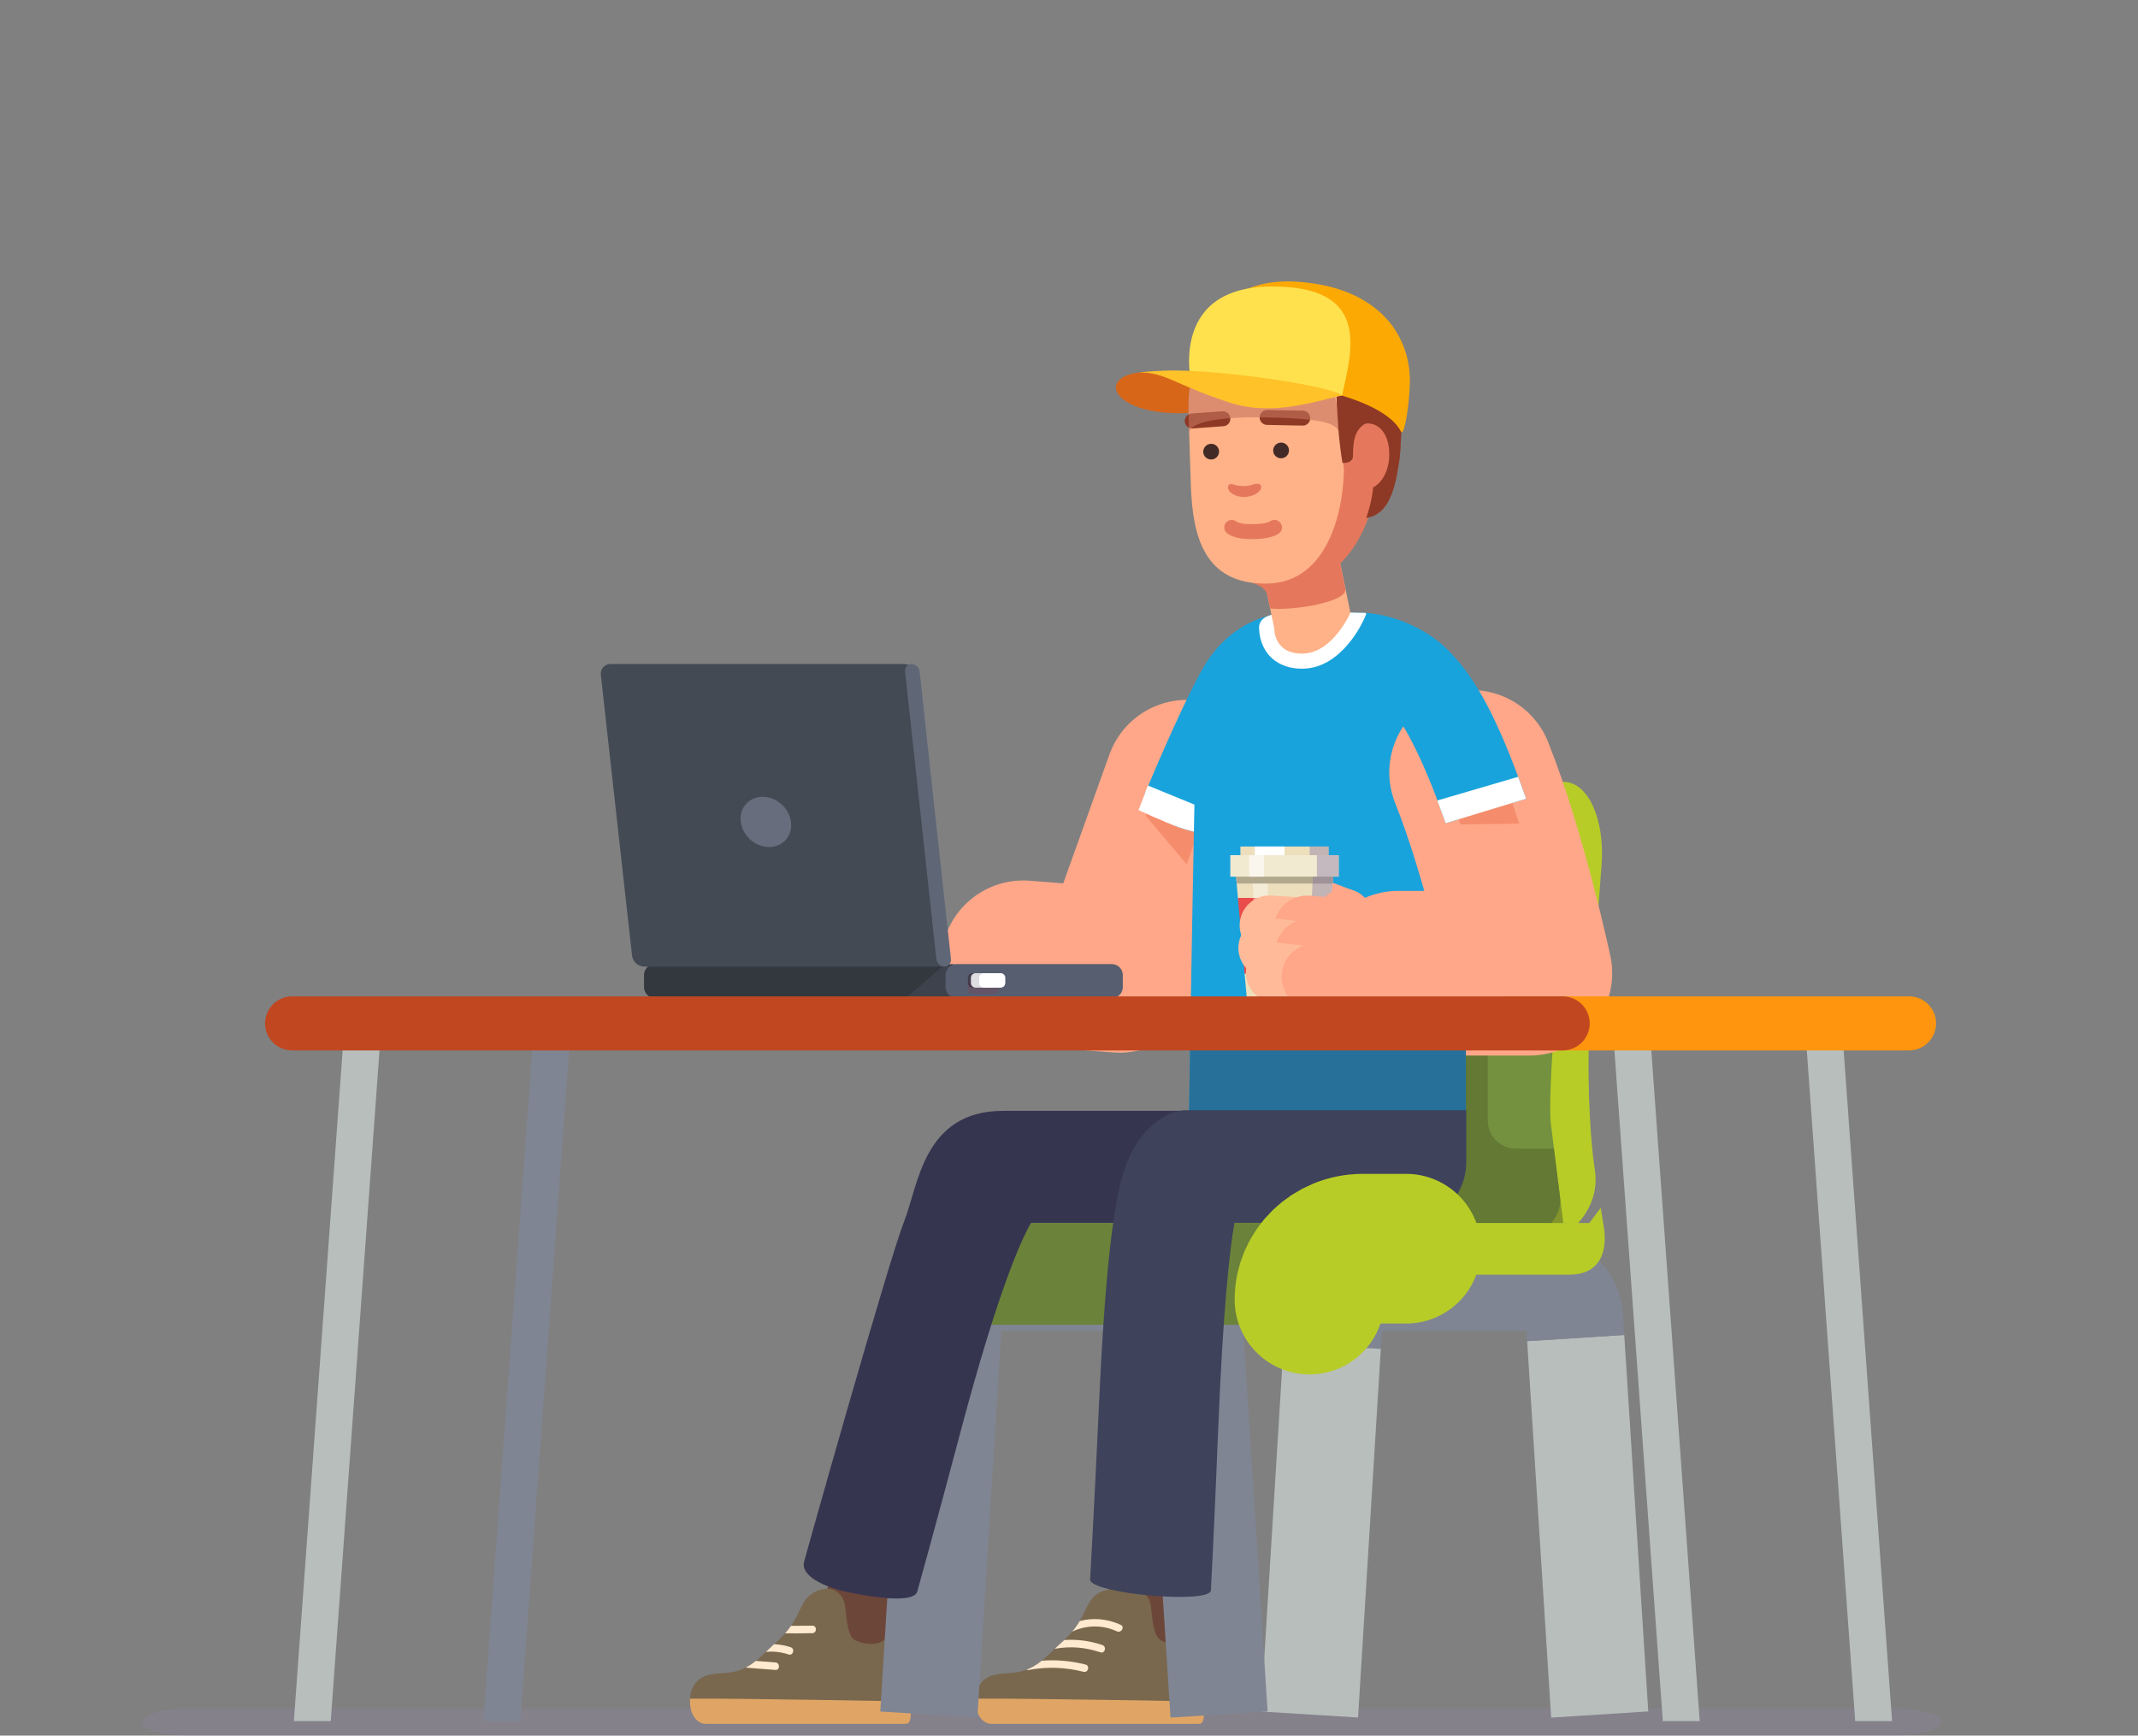 <?xml version="1.0" encoding="utf-8"?>
<!-- Generator: Adobe Illustrator 16.0.0, SVG Export Plug-In . SVG Version: 6.00 Build 0)  -->
<!DOCTYPE svg PUBLIC "-//W3C//DTD SVG 1.1//EN" "http://www.w3.org/Graphics/SVG/1.1/DTD/svg11.dtd">
<svg version="1.1" id="Layer_1" xmlns="http://www.w3.org/2000/svg" xmlns:xlink="http://www.w3.org/1999/xlink" x="0px" y="0px"
	 width="285.655px" height="231.9px" viewBox="-33.919 0 285.655 231.9" enable-background="new -33.919 0 285.655 231.9"
	 xml:space="preserve">
<rect x="-33.919" y="0" width="285.655" height="231.9" fill="#808080" stroke="none"/>
<g>
	<g opacity="0.37">
		<path fill="#8A829E" d="M225.458,230.087c0-0.997-2.834-1.813-6.298-1.813H-8.621c-3.464,0-6.298,0.816-6.298,1.813
			c0,0.998,2.834,1.813,6.298,1.813H219.16C222.624,231.9,225.458,231.084,225.458,230.087z"/>
	</g>
	<path fill="#6D463A" d="M114.446,210.708c1.991,0.982,9.318-5.891,9.288-4.616c-0.083,3.693,1.301,15.611-0.293,15.611
		c-0.771,0-9.89-0.98-9.89-0.98L114.446,210.708z"/>
	<path fill="#6D463A" d="M77.069,210.96c1.992,0.982,10.159-0.706,9.317,0.252c-2.434,2.77,0.083,10.491-2.056,10.491
		c-0.771,0-10.786-0.504-10.786-0.504L77.069,210.96z"/>
	<g>
		<path fill="#79684E" d="M126.967,227.343c-0.009,1.732-0.214,2.945-0.671,2.985c0.463-1.437-26.858-0.665-26.976-0.668
			c-1.074-0.003-2.836-0.138-2.897-2.249c-0.003-0.158,0-0.309,0.007-0.45c0.026-0.531,0.134-0.98,0.305-1.357
			c0.762-1.688,2.162-1.917,3.72-2.027c0.37-0.027,0.718-0.043,1.021-0.077c0.654-0.071,1.229-0.205,1.742-0.4
			c0.111-0.041,0.215-0.081,0.319-0.128c0.392-0.171,0.752-0.376,1.091-0.604l0.004-0.003c0.218-0.147,0.422-0.303,0.63-0.47
			l0.003-0.004c0.185-0.148,0.37-0.305,0.551-0.47c0.393-0.349,0.782-0.728,1.198-1.121c0.135-0.13,0.272-0.262,0.413-0.396
			c0.205-0.192,0.417-0.39,0.639-0.587c0.069-0.061,0.137-0.125,0.205-0.185c0.006-0.007,0.01-0.01,0.016-0.017
			c0.306-0.282,0.579-0.563,0.82-0.836c0.081-0.094,0.161-0.185,0.234-0.275c0.286-0.343,0.527-0.675,0.736-0.994h0.003
			c0.063-0.101,0.124-0.198,0.185-0.295c0.024-0.041,0.051-0.084,0.074-0.125c0.151-0.259,0.286-0.507,0.41-0.749
			c0.671-1.326,1.017-2.374,2.211-3.052c1.415-0.796,5.744-0.775,6.599,0.826c0.053,0.104,0.1,0.211,0.14,0.333
			c0.218,0.645,0.245,2.088,0.494,3.31c0.18,0.906,0.492,1.662,1.067,1.944c2.642,1.282,2.76-0.57,2.857-2.085
			c-0.003-0.003-0.003-0.003-0.003-0.007c0.077-1.315-0.191-2.688-0.191-2.688c0.917,0.016,1.739,2.447,2.3,5.401
			c0.021,0.104,0.03,0.188,0.044,0.252c0.321,1.793,0.557,3.754,0.651,5.476C126.95,226.188,126.97,226.79,126.967,227.343z"/>
		<path fill="#FFE9CF" d="M110.845,223.375c-2.43-0.618-4.864-0.706-7.329-0.246c-0.11,0.021-0.214,0.007-0.298-0.03
			c0.111-0.041,0.215-0.081,0.319-0.128c0.392-0.171,0.752-0.376,1.091-0.604l0.004-0.003c0.218-0.147,0.422-0.303,0.63-0.47
			l0.003-0.004c1.961-0.148,3.908,0.02,5.849,0.514C111.742,222.566,111.477,223.537,110.845,223.375z"/>
		<path fill="#FFE9CF" d="M113.099,220.77c-2.001-0.678-4.022-0.846-6.084-0.47c0.135-0.13,0.272-0.262,0.413-0.396
			c0.205-0.192,0.417-0.39,0.639-0.587c0.069-0.061,0.137-0.125,0.205-0.185c1.715-0.121,3.421,0.097,5.096,0.668
			C113.977,220.008,113.713,220.981,113.099,220.77z"/>
		<path fill="#FFE9CF" d="M115.311,217.97c-1.931-0.883-4.055-0.866-5.969,0.034c0.286-0.343,0.527-0.675,0.736-0.994h0.003
			c0.063-0.101,0.124-0.198,0.185-0.295c0.024-0.041,0.051-0.084,0.074-0.125c1.82-0.477,3.697-0.306,5.479,0.51
			C116.408,217.369,115.894,218.239,115.311,217.97z"/>
		<path fill="#E0A565" d="M126.966,227.343c-0.008,1.734,0.071,2.986-0.671,2.986c-0.742,0-27.043,0-27.813,0
			s-1.997-0.807-2.057-2.919c-0.004-0.157-0.002-0.308,0.007-0.449C102.288,226.899,126.966,227.343,126.966,227.343z"/>
		<path fill="#79684E" d="M87.795,227.343c-0.01,1.732-0.212,2.945-0.671,2.985c0.466-1.437-25.851-0.665-25.964-0.668
			c-1.075-0.003-2.837-0.138-2.897-2.249c-0.008-0.158-0.004-0.309,0.006-0.45c0.027-0.531,0.134-0.98,0.303-1.357
			c0.765-1.688,2.162-1.917,3.72-2.027c0.373-0.027,0.721-0.043,1.021-0.077c0.796-0.088,1.463-0.266,2.061-0.528
			c0.125-0.054,0.246-0.11,0.363-0.175c0.255-0.127,0.496-0.275,0.732-0.43v-0.003c0.208-0.141,0.409-0.289,0.604-0.446
			c0.199-0.159,0.389-0.323,0.584-0.498c0.252-0.225,0.504-0.46,0.763-0.708c0.271-0.258,0.55-0.53,0.848-0.809
			c0.078-0.074,0.155-0.148,0.235-0.222c0.132-0.121,0.263-0.241,0.403-0.365c0.074-0.068,0.147-0.135,0.218-0.202
			c0.309-0.282,0.578-0.563,0.819-0.836c0.014-0.013,0.027-0.03,0.037-0.043c0.306-0.346,0.563-0.681,0.786-1.003
			c0.049-0.075,0.1-0.148,0.147-0.222h0.003c0.063-0.101,0.125-0.198,0.185-0.295c0.182-0.303,0.339-0.595,0.484-0.873
			c0.675-1.326,1.017-2.374,2.216-3.052c1.409-0.796,3.059-0.775,3.908,0.826c0.054,0.104,0.104,0.211,0.145,0.333
			c0.215,0.645,0.244,2.088,0.493,3.31c0.181,0.906,0.484,1.688,1.067,1.944c1.968,0.853,4.603,0.682,4.532-2.085
			c0-0.003,0-0.003-0.003-0.007c0.08-1.315,0.101-2.541,0.101-2.541c0.917,0.017,1.451,2.3,2.008,5.253
			c0.02,0.104,0.033,0.188,0.043,0.252c0.325,1.793,0.557,3.754,0.651,5.476C87.782,226.188,87.799,226.79,87.795,227.343z"/>
		<path fill="#E0A565" d="M87.797,227.343c-0.01,1.734,0.069,2.986-0.673,2.986c-0.742,0-26.035,0-26.806,0
			c-0.77,0-1.996-0.807-2.057-2.919c-0.005-0.157-0.002-0.308,0.007-0.449C64.125,226.899,87.797,227.343,87.797,227.343z"/>
		<path fill="#FFE9CF" d="M69.679,223.127c-1.266-0.098-2.534-0.195-3.8-0.296c-0.053-0.003-0.1-0.013-0.144-0.034
			c0.255-0.127,0.496-0.275,0.732-0.43v-0.003c0.208-0.141,0.409-0.289,0.604-0.446c0.87,0.067,1.739,0.133,2.608,0.2
			C70.321,222.17,70.324,223.177,69.679,223.127z"/>
		<path fill="#FFE9CF" d="M71.446,221.059c-1.007-0.329-2.014-0.443-3.027-0.346c0.271-0.258,0.55-0.53,0.848-0.809
			c0.078-0.074,0.155-0.148,0.235-0.222c0.746,0.034,1.485,0.168,2.213,0.407C72.329,220.286,72.063,221.26,71.446,221.059z"/>
		<path fill="#FFE9CF" d="M74.605,218.215c-1.208,0.021-2.417,0.031-3.626,0.021c0.306-0.346,0.563-0.681,0.786-1.003
			c0.946,0,1.893-0.007,2.84-0.024C75.256,217.195,75.253,218.205,74.605,218.215z"/>
	</g>
	
		<line fill="none" stroke="#B7BEBC" stroke-width="13" stroke-linejoin="round" stroke-miterlimit="10" x1="176.608" y1="178.783" x2="179.816" y2="229.083"/>
	<path fill="none" stroke="#7F8593" stroke-width="13" stroke-linejoin="round" stroke-miterlimit="10" d="M144.083,179.834
		l0.315-5.119c0-1.864,1.511-3.375,3.374-3.375h23.594c2.813,0,5.092,2.28,5.092,5.092l0.149,2.349"/>
	
		<line fill="none" stroke="#B7BEBC" stroke-width="13" stroke-linejoin="round" stroke-miterlimit="10" x1="141.041" y1="229.083" x2="144.083" y2="179.834"/>
	<path fill="none" stroke="#7F8593" stroke-width="13" stroke-linejoin="round" stroke-miterlimit="10" d="M90.182,229.083
		l3.357-54.367c0-1.864,1.511-3.375,3.374-3.375h23.594c2.811,0,5.091,2.28,5.091,5.092l3.358,52.649"/>
	<g>
		<g>
			<path fill="#B8CC27" d="M179.17,156.335c0.808,5.255-3.513,10.022-9.6,10.594l-24.933,2.341
				c-6.087,0.571-11.249-3.96-11.47-10.071l-0.048-1.31c-0.221-6.11,0.708-15.988,2.063-21.95l2.994-13.166
				c1.355-5.962,7.303-12.111,13.217-13.663l6.932-1.82c5.914-1.552,13.413-2.823,16.666-2.823s5.536,4.988,5.075,11.085
				l-1.524,20.141C178.08,141.792,178.363,151.08,179.17,156.335z"/>
		</g>
		<g>
			<path fill="#73913F" d="M173.287,150.124c0.231,1.839,0.784,6.252,1.229,9.807c0.445,3.554-4.177,6.877-10.27,7.383
				l-12.647,1.052c-6.093,0.506-13.844,1.15-17.224,1.431s-6.326-4.489-6.546-10.6l-0.047-1.308
				c-0.22-6.11,0.52-16.027,1.646-22.037l3.831-20.456c1.125-6.01,7.049-10.927,13.164-10.927h19.2
				c6.115,0,10.662,4.982,10.104,11.071l-1.845,20.168C173.323,141.798,173.056,148.285,173.287,150.124z"/>
		</g>
		<path opacity="0.55" fill="#56662D" d="M175.324,166.393l-34.804,2.894v-38.312h20.585c2.073,0,3.755,1.681,3.755,3.754v14.984
			c0,2.073,1.68,3.754,3.754,3.754h5.093L175.324,166.393z"/>
		<polygon fill="#6B823A" points="143.709,170.309 102.988,170.309 102.988,163.413 175.73,163.413 		"/>
		<path fill="#B8CC27" d="M150.197,170.309c0,0,21.744,0,25.562,0c4.914,0,4.914-4.343,4.634-6.159
			c-0.212-1.377-0.443-2.771-0.443-2.771l-1.514,2.034h-25.717c0,0-5.656-0.601-5.656,3.988
			C147.063,170.198,150.197,170.309,150.197,170.309z"/>
		<g>
			<path fill="#6B823A" d="M141.863,176.998H96.558v-3.357c0-5.524,4.496-10.02,10.021-10.02h39.146v6.714l0,0
				c-1.822,0-3.861,1.483-3.861,3.306V176.998z"/>
		</g>
		<polygon fill="#56662D" points="163.797,106.858 170.063,128.009 158.761,129.912 156.635,107.195 		"/>
	</g>
	<polygon fill="#B7BEBC" points="212.163,136.919 218.879,229.967 213.951,229.967 207.237,136.919 	"/>
	<polygon fill="#B7BEBC" points="186.463,136.919 193.178,229.967 188.248,229.967 181.533,136.919 	"/>
	<g>
		<g>
			
				<polyline fill="none" stroke="#FFA788" stroke-width="22" stroke-linecap="round" stroke-linejoin="round" stroke-miterlimit="10" points="
				124.67,104.511 115.658,129.648 102.806,128.642 			"/>
			<polygon fill="#F58D6C" points="119.146,108.985 124.63,115.475 126.699,109.769 119.538,108.089 			"/>
			<path fill="#19A3DC" d="M161.939,93.028l-0.101,54.984c0,4.388-3.457,15.15-7.845,15.15h-23.84c-4.285,0-6.778-3.404-6.916-7.684
				c0-0.007,1.678-0.013,1.678-0.017c-0.047-1.299,0.037-7.91,0.175-16.262c0.161-10.008,0.399-22.517,0.57-31.39
				c0.13-6.64-0.783-11.247-0.783-11.247c0-4.918,2.938-11.26,9.155-13.778c1.723-0.698,3.693-1.104,5.926-1.104l7.836,0.192
				c0.25-0.003,0.51,0.003,0.775,0.02c5.029,0.302,11.841,3.791,13.052,8.608C161.828,91.313,161.939,92.159,161.939,93.028z"/>
			<path fill="#FFFFFF" d="M148.608,82.077l-0.252,0.584c-0.117,0.272-2.947,6.685-8.298,6.685c-2.231,0-3.55-0.883-4.268-1.625
				c-1.226-1.272-1.434-2.856-1.465-3.528c0,0-0.352-1.436,1.412-1.977c1.273-0.39,2.693-0.535,4.222-0.535l7.836,0.192
				c0.25-0.003,0.51,0.003,0.775,0.02L148.608,82.077z"/>
			<polygon opacity="0.52" fill="#267099" points="161.939,105.459 161.939,130.582 156.635,131.142 156.635,102.438 			"/>
			<g>
				<path fill="#19A3DC" d="M132.956,98.01l-3.018,8.393c-0.823,2.287-0.886,4.932-3.183,4.932c-0.222,0-0.591-0.067-1.006-0.167
					h-0.008c-0.774-0.182-1.705-0.467-2.11-0.61c-2.143-0.773-4.386-2.705-4.386-2.705s-0.486-1.009-0.21-1.778
					c0,0,0.246-0.587,0.655-1.557c1.389-3.287,4.696-10.949,6.898-14.836c2.854-5.035,1.847-0.765,4.758,0.279
					C134.253,91.007,134,95.099,132.956,98.01z"/>
				<path fill="#FFFFFF" d="M125.664,107.504c0,0.101,0,0.205-0.003,0.306c-0.021,1.058-0.044,2.168-0.064,3.32
					c-0.742-0.178-1.584-0.44-1.967-0.573c-2.143-0.773-5.436-2.327-5.436-2.327s0.564-1.387,0.839-2.156c0,0,0.01-0.147,0.42-1.118
					L125.664,107.504z"/>
			</g>
			
				<path fill="none" stroke="#FFA788" stroke-width="22" stroke-linecap="round" stroke-linejoin="round" stroke-miterlimit="10" d="
				M162.698,103.203c4.453,11.157,7.786,26.832,7.786,26.832h-17.603"/>
			<g>
				<path fill="#19A3DC" d="M169.98,106.719l-10.743,3.273c0,0-0.386-1.091-0.83-2.303c-0.316-0.853-0.654-1.772-0.91-2.411
					c-3.229-8.094-5.318-10.343-5.878-10.839c-2.319-2.045-2.542-5.583-0.497-7.9c2.045-2.32,5.6-2.323,7.863-0.215
					c3.247,3.021,5.862,7.161,8.914,14.802c0.316,0.786,0.679,1.756,1.017,2.666C169.49,105.342,169.98,106.719,169.98,106.719z"/>
			</g>
			<g>
				<path fill="#FFB287" d="M136.335,83.962c0,0-0.123,3.369,3.723,3.369c4.087,0,6.449-5.47,6.449-5.47l-2.134-10.345
					l-10.743-0.588L136.335,83.962z"/>
				<path fill="#E5785C" d="M135.781,81.299c2.854,0.34,10.427-0.827,10.047-2.655c-0.379-1.828-2.003-9.77-2.003-9.77
					l-10.606,0.072L135.781,81.299z"/>
				<path fill="#E5785C" d="M125.842,64.89c0,2.446,2.131,8.083,3.454,9.771c0.564,0.719,1.343,2.354,3.134,2.896
					c1.629,0.495,2.803,0.899,3.032,2.116c0.179,0.938,1.567-1.29,2.252-1.29c8.141,0,12.165-8.77,12.165-14.744l-2.509-7.837
					c0-6.54-4.341-11.241-10.657-11.193c-6.318,0.048-11.405,4.356-11.405,10.896L125.842,64.89z"/>
			</g>
			<path fill="#FFA788" d="M100.325,130.917c-3.003,0-3.709,0-5.746,0s-3.692,0.221-3.692-1.706s1.089-4.199,5.659-4.199
				c4.571,0,2.749,0,5.255,0C104.307,125.013,103.33,130.917,100.325,130.917z"/>
		</g>
		<path fill="#267099" d="M161.939,139.2v16.02c0,4.389-3.558,7.943-7.945,7.943h-23.84c-4.285,0-6.778-3.404-6.916-7.684
			c0-0.007,1.678-0.013,1.678-0.017c-0.047-1.299,0.037-7.91,0.175-16.262H161.939z"/>
	</g>
	<polygon fill="#7F8593" points="42.312,137.625 35.598,229.967 30.671,229.967 37.385,137.625 	"/>
	<polygon fill="#B7BEBC" points="16.986,137.625 10.271,229.967 5.344,229.967 12.058,137.625 	"/>
	<g>
		<path fill="#363550" d="M88.654,212.589c0.026-0.124,2.244-8,5.743-21.208c4.97-18.771,8.077-25.623,9.433-27.994h23.016
			c3.813,0,6.905-3.091,6.905-6.905c0-3.813-3.091-8.06-6.905-8.06h-26.727c-10.7,0-11.339,10.006-13.233,14.76
			c-2.051,5.149-13.26,44.957-13.39,45.569c-0.383,1.805,2.606,3.292,5.871,3.981C82.85,213.468,88.298,214.266,88.654,212.589z"/>
	</g>
	<path fill="#3E425B" d="M124.477,148.341c-2.314,0-6.584,2.231-8.461,8.888c-0.547,1.941-1.018,4.534-1.442,7.927
		c-0.652,5.235-1.194,12.467-1.609,21.497c-0.7,15.203-1.231,24.236-1.233,24.39c-0.012,1.887,16.123,3.343,16.135,1.425
		c0-0.126,0.427-7.778,0.968-21.341c0.651-16.366,1.547-24.124,2.177-27.74h23.943c3.882,0,7.028-4.137,7.028-8.019v-7.028H124.477z
		"/>
	<path opacity="0.4" fill="#754559" d="M168.134,121.782c0.107,0.097,0.174,0.16,0.197,0.183
		C168.282,121.901,168.215,121.838,168.134,121.782z"/>
	<path opacity="0.4" fill="#754559" d="M160.437,120.651l-0.295-0.011C160.228,120.647,160.325,120.651,160.437,120.651z"/>
	<g>
		
			<line fill="none" stroke="#FFA788" stroke-width="7.435" stroke-linecap="round" stroke-linejoin="round" stroke-miterlimit="10" x1="145.698" y1="122.499" x2="139.909" y2="120.324"/>
		<g>
			<g>
				<polygon fill-rule="evenodd" clip-rule="evenodd" fill="#EDDFBC" points="144.244,116.664 144.208,117.135 144.111,118.393 
					143.991,119.972 143.218,130.095 142.964,133.415 132.668,133.415 132.648,133.175 132.495,131.488 132.435,130.81 
					132.372,130.095 134.226,129.044 134.645,127.953 133.805,126.022 131.478,119.972 131.342,118.393 131.229,117.135 
					131.173,116.505 				"/>
				<rect x="131.811" y="113.105" fill-rule="evenodd" clip-rule="evenodd" fill="#EDDFBC" width="11.795" height="1.156"/>
				<path fill-rule="evenodd" clip-rule="evenodd" fill="#F2E9D1" d="M144.955,114.261v2.875h-14.493v-2.875H144.955z"/>
				<polygon fill-rule="evenodd" clip-rule="evenodd" fill="#EA4B4B" points="143.991,119.972 143.219,130.097 132.373,130.097 
					131.479,119.972 				"/>
			</g>
			<path fill-rule="evenodd" clip-rule="evenodd" fill="#B2A88D" d="M131.23,117.136l0.08,0.922h12.828l0.07-0.922H131.23z"/>
			<polygon opacity="0.4" fill-rule="evenodd" clip-rule="evenodd" fill="#8271A8" points="143.607,114.26 143.607,113.105 
				141.068,113.105 141.068,114.26 142.029,114.26 142.029,117.136 141.497,117.136 141.446,118.058 141.427,118.394 
				141.343,119.972 140.792,130.097 140.611,133.415 142.964,133.415 143.219,130.097 143.991,119.972 144.112,118.394 
				144.137,118.058 144.208,117.136 144.955,117.136 144.955,114.26 			"/>
			<g>
				<polygon fill-rule="evenodd" clip-rule="evenodd" fill="#FFFFFF" points="133.736,113.105 133.736,114.261 134.969,114.261 
					137.708,114.261 137.708,113.105 				"/>
				<polygon opacity="0.6" fill-rule="evenodd" clip-rule="evenodd" fill="#FFFFFF" points="133.736,114.261 132.99,114.261 
					132.99,117.136 134.969,117.136 134.969,114.261 				"/>
				<polygon opacity="0.4" fill-rule="evenodd" clip-rule="evenodd" fill="#FFFFFF" points="135.533,119.972 135.457,118.394 
					135.441,118.058 135.44,118.058 133.459,118.058 133.476,118.394 133.553,119.972 134.048,130.097 134.21,133.415 
					136.192,133.415 136.029,130.097 				"/>
			</g>
			<polygon opacity="0.66" fill-rule="evenodd" clip-rule="evenodd" fill="#8271A8" points="134.813,124.428 135.429,125.603 
				135.317,128.009 136.268,129.744 135.988,130.975 138.506,133.101 142.982,133.101 143.429,127.449 138.842,123.197 			"/>
		</g>
		<g>
			
				<line fill="none" stroke="#FFA788" stroke-width="7.435" stroke-linecap="round" stroke-linejoin="round" stroke-miterlimit="10" x1="151.582" y1="128.232" x2="145.698" y2="122.499"/>
			<g>
				<path fill="#FFA788" d="M151.075,133.141l-5.729-0.634c-0.303-0.036-0.035-0.731-0.304-0.839
					c0.486-1.417,1.434-4.104,1.434-4.104s0.666-4.115,0.984-5.096l5.565,5.226C154.073,128.396,156.812,133.643,151.075,133.141z"
					/>
				<g>
					<path fill="#FFA788" d="M149.427,128.09c0.166,2.659-2.014,4.614-4.844,4.344s-4.958-2.635-4.728-5.256
						c0.23-2.621,2.41-4.576,4.844-4.344C147.134,123.066,149.261,125.431,149.427,128.09z"/>
				</g>
				
					<line fill="none" stroke="#FFBB99" stroke-width="8.002" stroke-linecap="round" stroke-miterlimit="10" x1="140.268" y1="123.945" x2="135.709" y2="123.645"/>
				
					<line fill="none" stroke="#FFA788" stroke-width="8.894" stroke-linecap="round" stroke-miterlimit="10" x1="145.875" y1="124.56" x2="140.723" y2="124.108"/>
				
					<line fill="none" stroke="#FFBB99" stroke-width="8.002" stroke-linecap="round" stroke-miterlimit="10" x1="140.901" y1="127.261" x2="135.54" y2="126.666"/>
				
					<line fill="none" stroke="#FFA788" stroke-width="8.894" stroke-linecap="round" stroke-miterlimit="10" x1="143.894" y1="127.481" x2="140.904" y2="127.22"/>
				
					<line fill="none" stroke="#FFBB99" stroke-width="8.002" stroke-linecap="round" stroke-miterlimit="10" x1="141.756" y1="130.533" x2="136.547" y2="129.967"/>
				
					<line fill="none" stroke="#FFA788" stroke-width="8.894" stroke-linecap="round" stroke-miterlimit="10" x1="145.056" y1="130.791" x2="141.757" y2="130.511"/>
			</g>
		</g>
	</g>
	<g>
		<path fill="#3D424C" d="M94.721,130.279v1.611c0,0.806-0.658,1.467-1.467,1.467H53.609c-0.806,0-1.464-0.661-1.464-1.467v-1.611
			c0-0.805,0.658-1.464,1.464-1.464h39.646C94.063,128.815,94.721,129.474,94.721,130.279z"/>
		<path fill="#33383F" d="M91.841,129.239l-4.717,4.119H53.609c-0.806,0-1.464-0.661-1.464-1.467v-1.611
			c0-0.805,0.658-1.464,1.464-1.464h37.375L91.841,129.239z"/>
		<path fill="#575E70" d="M116.099,131.892c0,0.807-0.661,1.466-1.466,1.466h-20.75c-0.806,0-1.466-0.66-1.466-1.466v-1.61
			c0-0.807,0.66-1.467,1.466-1.467h20.75c0.805,0,1.466,0.66,1.466,1.467V131.892z"/>
		<g opacity="0.4">
			<path fill="#754559" d="M99.509,132.162c0,0.344-0.281,0.625-0.625,0.625h-2.856c-0.343,0-0.625-0.281-0.625-0.625v-0.687
				c0-0.344,0.281-0.625,0.625-0.625h2.856c0.343,0,0.625,0.281,0.625,0.625V132.162z"/>
		</g>
		<g opacity="0.7">
			<path fill="#3B2D3C" d="M99.509,131.339c0,0.344-0.281,0.625-0.625,0.625l-2.231,0c-0.343,0-0.625-0.281-0.625-0.625v-0.687
				c0-0.343,0.282-0.625,0.625-0.625h2.231c0.343,0,0.625,0.282,0.625,0.625V131.339z"/>
		</g>
		<g opacity="0.7">
			<path fill="#3B2D3C" d="M98.883,131.339c0,0.344-0.281,0.625-0.625,0.625l-2.23,0c-0.343,0-0.625-0.281-0.625-0.625v-0.687
				c0-0.343,0.281-0.625,0.625-0.625h2.23c0.344,0,0.625,0.282,0.625,0.625V131.339z"/>
		</g>
		<path fill="#DEDEE2" d="M99.283,131.339c0,0.344-0.282,0.625-0.625,0.625l-2.231,0c-0.343,0-0.625-0.281-0.625-0.625v-0.687
			c0-0.343,0.282-0.625,0.625-0.625h2.231c0.343,0,0.625,0.282,0.625,0.625V131.339z"/>
		<path fill="#FFFFFF" d="M100.397,131.339c0,0.344-0.281,0.625-0.625,0.625h-2.23c-0.343,0-0.625-0.281-0.625-0.625v-0.687
			c0-0.343,0.282-0.625,0.625-0.625h2.23c0.344,0,0.625,0.282,0.625,0.625V131.339z"/>
	</g>
	<g>
		<path fill="#FF950E" d="M173.422,140.349h47.724c1.994,0,3.612-1.617,3.612-3.611v0c0-1.995-1.618-3.611-3.612-3.611h-53.432
			c-1.994,0-4.925,1.616-4.925,3.611l1.313,0C164.103,138.732,171.427,140.349,173.422,140.349z"/>
		<path fill="#C14721" d="M1.495,136.738L1.495,136.738c0,1.995,1.617,3.611,3.611,3.611h169.763c1.994,0,3.611-1.617,3.611-3.611
			l0,0c0-1.994-1.617-3.61-3.611-3.61H5.106C3.112,133.128,1.495,134.744,1.495,136.738z"/>
	</g>
	<path fill="none" stroke="#B8CC27" stroke-width="20" stroke-linecap="round" stroke-linejoin="round" stroke-miterlimit="10" d="
		M141.041,173.64c0-3.68,3.116-6.799,7.145-6.799h5.763"/>
	<g>
		<path fill="#434A54" d="M92.693,127.694c0.089,0.801-0.497,1.457-1.304,1.457H52.157c-0.807,0-1.539-0.656-1.628-1.457
			L46.358,90.18c-0.09-0.801,0.497-1.457,1.303-1.457h39.232c0.807,0,1.539,0.656,1.628,1.457L92.693,127.694z"/>
		<path fill="#5F6777" d="M93.132,128.107c0.063,0.574-0.325,1.043-0.862,1.043c-0.536,0-1.025-0.469-1.087-1.043l-1.219-11.192
			c-0.063-0.575-0.165-1.514-0.227-2.087l-1.117-10.292c-0.063-0.574-0.131-1.205-0.153-1.401c-0.021-0.196-0.091-0.826-0.153-1.4
			l-0.384-3.509c-0.063-0.574-0.164-1.513-0.227-2.088l-0.692-6.372c-0.063-0.574,0.325-1.043,0.862-1.043
			c0.536,0,1.025,0.47,1.086,1.043l0.156,1.446c0.062,0.574,0.131,1.214,0.154,1.422c0.022,0.208,0.092,0.849,0.155,1.423
			l0.613,5.649c0.063,0.574,0.143,1.309,0.177,1.632c0.035,0.324,0.115,1.059,0.177,1.633l1.073,9.827
			c0.063,0.574,0.165,1.514,0.228,2.087L93.132,128.107z"/>
		<path fill="#676D7C" d="M71.766,109.818c0.235,1.854-1.077,3.356-2.931,3.356c-1.853,0-3.547-1.503-3.781-3.356
			c-0.235-1.854,1.077-3.356,2.931-3.356C69.838,106.462,71.531,107.965,71.766,109.818z"/>
	</g>
	<polygon fill="#F58D6C" points="161.223,110.16 169.056,110.048 167.602,105.627 160.384,107.754 	"/>
	<path fill="#FFFFFF" d="M169.98,106.719l-10.743,3.273l-1.119-3.035l10.797-3.166C169.49,105.342,169.98,106.719,169.98,106.719z"
		/>
	<g>
		<path fill="#8E3925" d="M153.211,59.539c-0.55,7.665-2.444,9.735-5.441,9.735c-2.457,0-4.493-3.392-4.404-4.185
			s0.969-5.462,1.674-5.727C145.745,59.098,153.211,59.539,153.211,59.539z"/>
		<path fill="#8E3925" d="M146.198,67.641c0.487-0.977,0.787,2.129,0.794,1.757c0.124-6.524,5.712-1.667,6.153-8.891
			c0.375-6.159,0.428-6.213,0.595-9.206c0.331-5.947-3.124-12.256-15.834-12.159c-7.077,0.055-8.891,2.802-10.486,6.405
			c-2.971,6.712-0.572,15.333-0.572,15.333L146.198,67.641z"/>
		<path fill="#E5785C" d="M125.576,64.829c0,2.448,2.133,8.091,3.458,9.779c0.564,0.72,1.344,2.355,3.136,2.899
			c1.631,0.494,3.987-1.576,3.987-0.695c0,0.956,0.617,1.521,1.303,1.521c8.148,0,12.175-8.777,12.175-14.757l-2.51-7.844
			c0-6.545-4.345-11.251-10.667-11.203c-6.324,0.049-11.415,4.36-11.415,10.906L125.576,64.829z"/>
		<path fill="#FFB287" d="M124.876,55.182l0.085,2.6l0.227,7.051c0.239,6.868,1.779,13.213,10.117,13.143
			c8.323-0.057,10.556-10.133,10.33-16.661l-0.395-5.681c0-0.24,0-0.48-0.015-0.707c-0.17-8.521-3.632-11.644-9.75-11.644
			C127.123,43.283,124.651,48.64,124.876,55.182z"/>
		<g>
			<path fill="#E5785C" d="M132.293,66.411c-1.187,0.002-2.196-0.668-2.145-1.352c0.02-0.249,0.268-0.549,0.733-0.33
				c0.213,0.101,0.791,0.218,1.403,0.214c0.613-0.003,0.945-0.127,1.292-0.23c0.755-0.227,0.993,0.07,1.012,0.318
				C134.642,65.713,133.48,66.397,132.293,66.411z"/>
		</g>
		<path fill="#E5785C" d="M145.511,60.716c-0.173,2.439,1.067,4.535,2.77,4.68c1.703,0.146,3.224-1.714,3.397-4.154
			c0.172-2.439-0.777-4.339-2.463-4.639C147.53,56.302,145.683,58.277,145.511,60.716z"/>
		<path fill="#422B27" d="M138.302,60.177c0,0.58-0.474,1.054-1.058,1.058c-0.585,0.004-1.058-0.462-1.058-1.042
			c0-0.58,0.473-1.053,1.058-1.058C137.828,59.131,138.302,59.598,138.302,60.177z"/>
		<path fill="#422B27" d="M128.959,60.339c0,0.58-0.473,1.054-1.058,1.058c-0.585,0.004-1.058-0.462-1.058-1.042
			s0.473-1.053,1.058-1.057C128.486,59.294,128.959,59.76,128.959,60.339z"/>
		<path fill="#8E3925" d="M146.507,56.002"/>
		<path fill="#8E3925" d="M142.539,55.239"/>
		
			<line fill="none" stroke="#8E3925" stroke-width="2" stroke-linecap="round" stroke-miterlimit="10" x1="140.14" y1="55.869" x2="135.379" y2="55.773"/>
		
			<line fill="none" stroke="#8E3925" stroke-width="2" stroke-linecap="round" stroke-miterlimit="10" x1="129.469" y1="55.951" x2="125.369" y2="56.247"/>
		<path fill="#8E3925" d="M148.074,54.744c0-3.707-1.66-7.019-4.248-9.186c1.248-1.55,1.701-3.868,1.434-4.08
			c-0.44-0.353-6.151-4.597-12.892-0.699c-4.615,2.669-6.726,4.461-5.936,6.356c-0.011,0.021-0.021,0.043-0.031,0.064
			c0.012-0.014,0.026-0.027,0.04-0.042c0.713,1.684,2.3,2.777,3.709,2.777c5.902,0,5.777-3.466,10.175-3.128
			c1.718,0.132,4.328,1.223,4.328,5.518c0,4.659,0.762,9.516,0.792,9.519c1.382,0.089,1.4-0.808,1.4-0.808
			c0-2.467,0.369-3.847,1.938-4.581L148.074,54.744z"/>
		<path fill="none" stroke="#E5785C" stroke-width="2" stroke-linecap="round" stroke-miterlimit="10" d="M130.65,70.47
			c0.688,0.485,1.736,0.563,2.645,0.563c0.908,0,2.375-0.08,3.066-0.565"/>
		<path opacity="0.6" fill="#C67560" d="M124.876,55.182l0.085,2.6c0.367-1.823,6.038-2.201,12.283-1.961
			c3.73,0.156,7.562,0.426,7.689,1.961c-0.17-8.521-3.341-14.499-9.458-14.499C127.123,43.283,124.651,48.64,124.876,55.182z"/>
		<g>
			<path fill="#FCA903" d="M125.511,51.279c0.921-0.707,1.88-0.354,6.146-0.354c4.833,0,9.768,0.707,13.736,1.911
				c4.016,1.213,7.038,2.937,7.927,4.919c0.416,0.305,1.06-3.62,1.123-6.443c0.009-0.158,0.009-0.306,0.009-0.454
				c0-1.112-0.138-2.216-0.416-3.281c-1.218-4.609-5.114-8.539-12.217-9.667c-0.028,0-0.057-0.014-0.071-0.014
				c-0.792-0.125-1.624-0.211-2.502-0.268c-0.31-0.02-0.611-0.029-0.913-0.029c-1.857-0.023-3.486,0.253-4.9,0.735
				c-0.099,0.034-0.201,0.067-0.296,0.11c-3.634,1.328-5.84,4.035-6.977,6.614C124.746,48.242,124.861,51.227,125.511,51.279z"/>
			<path fill="#D86619" d="M120.709,49.688c1.466,0.071,3.099-0.077,4.802-0.025c-0.521,1.652-0.704,3.529-0.636,5.519l0,0
				C114.03,55.725,111.76,49.257,120.709,49.688z"/>
			<path fill="#FCA903" d="M153.321,57.756c-0.889-1.982-3.912-3.706-7.927-4.919c-3.969-1.204-8.902-1.91-13.736-1.91
				c-4.265,0-5.224-0.354-6.146,0.353c-0.65-0.053-0.765-3.037,0.649-6.218c1.136-2.578,3.343-5.287,6.978-6.614
				c-3.085,1.905-3.387,6.905-3.596,8.481c-0.239,1.791,4.776,2.149,12.537,4.059C149.839,52.899,153.22,55.807,153.321,57.756z"/>
		</g>
		<path fill="#FFE14E" d="M145.39,52.838c1.308-5.953,3.974-14.704-9.599-14.555C121.814,38.436,125.347,51.8,125.347,51.8
			L145.39,52.838z"/>
		<path fill="#FFC229" d="M118.207,49.772c3.536-0.088,4.734,1.6,12.167,4.019c5.639,1.838,11.129-0.094,15.016-0.953
			c-1.329-1.209-14.861-3.285-22.327-3.337C121.121,49.487,118.532,49.724,118.207,49.772z"/>
	</g>
</g>
</svg>
